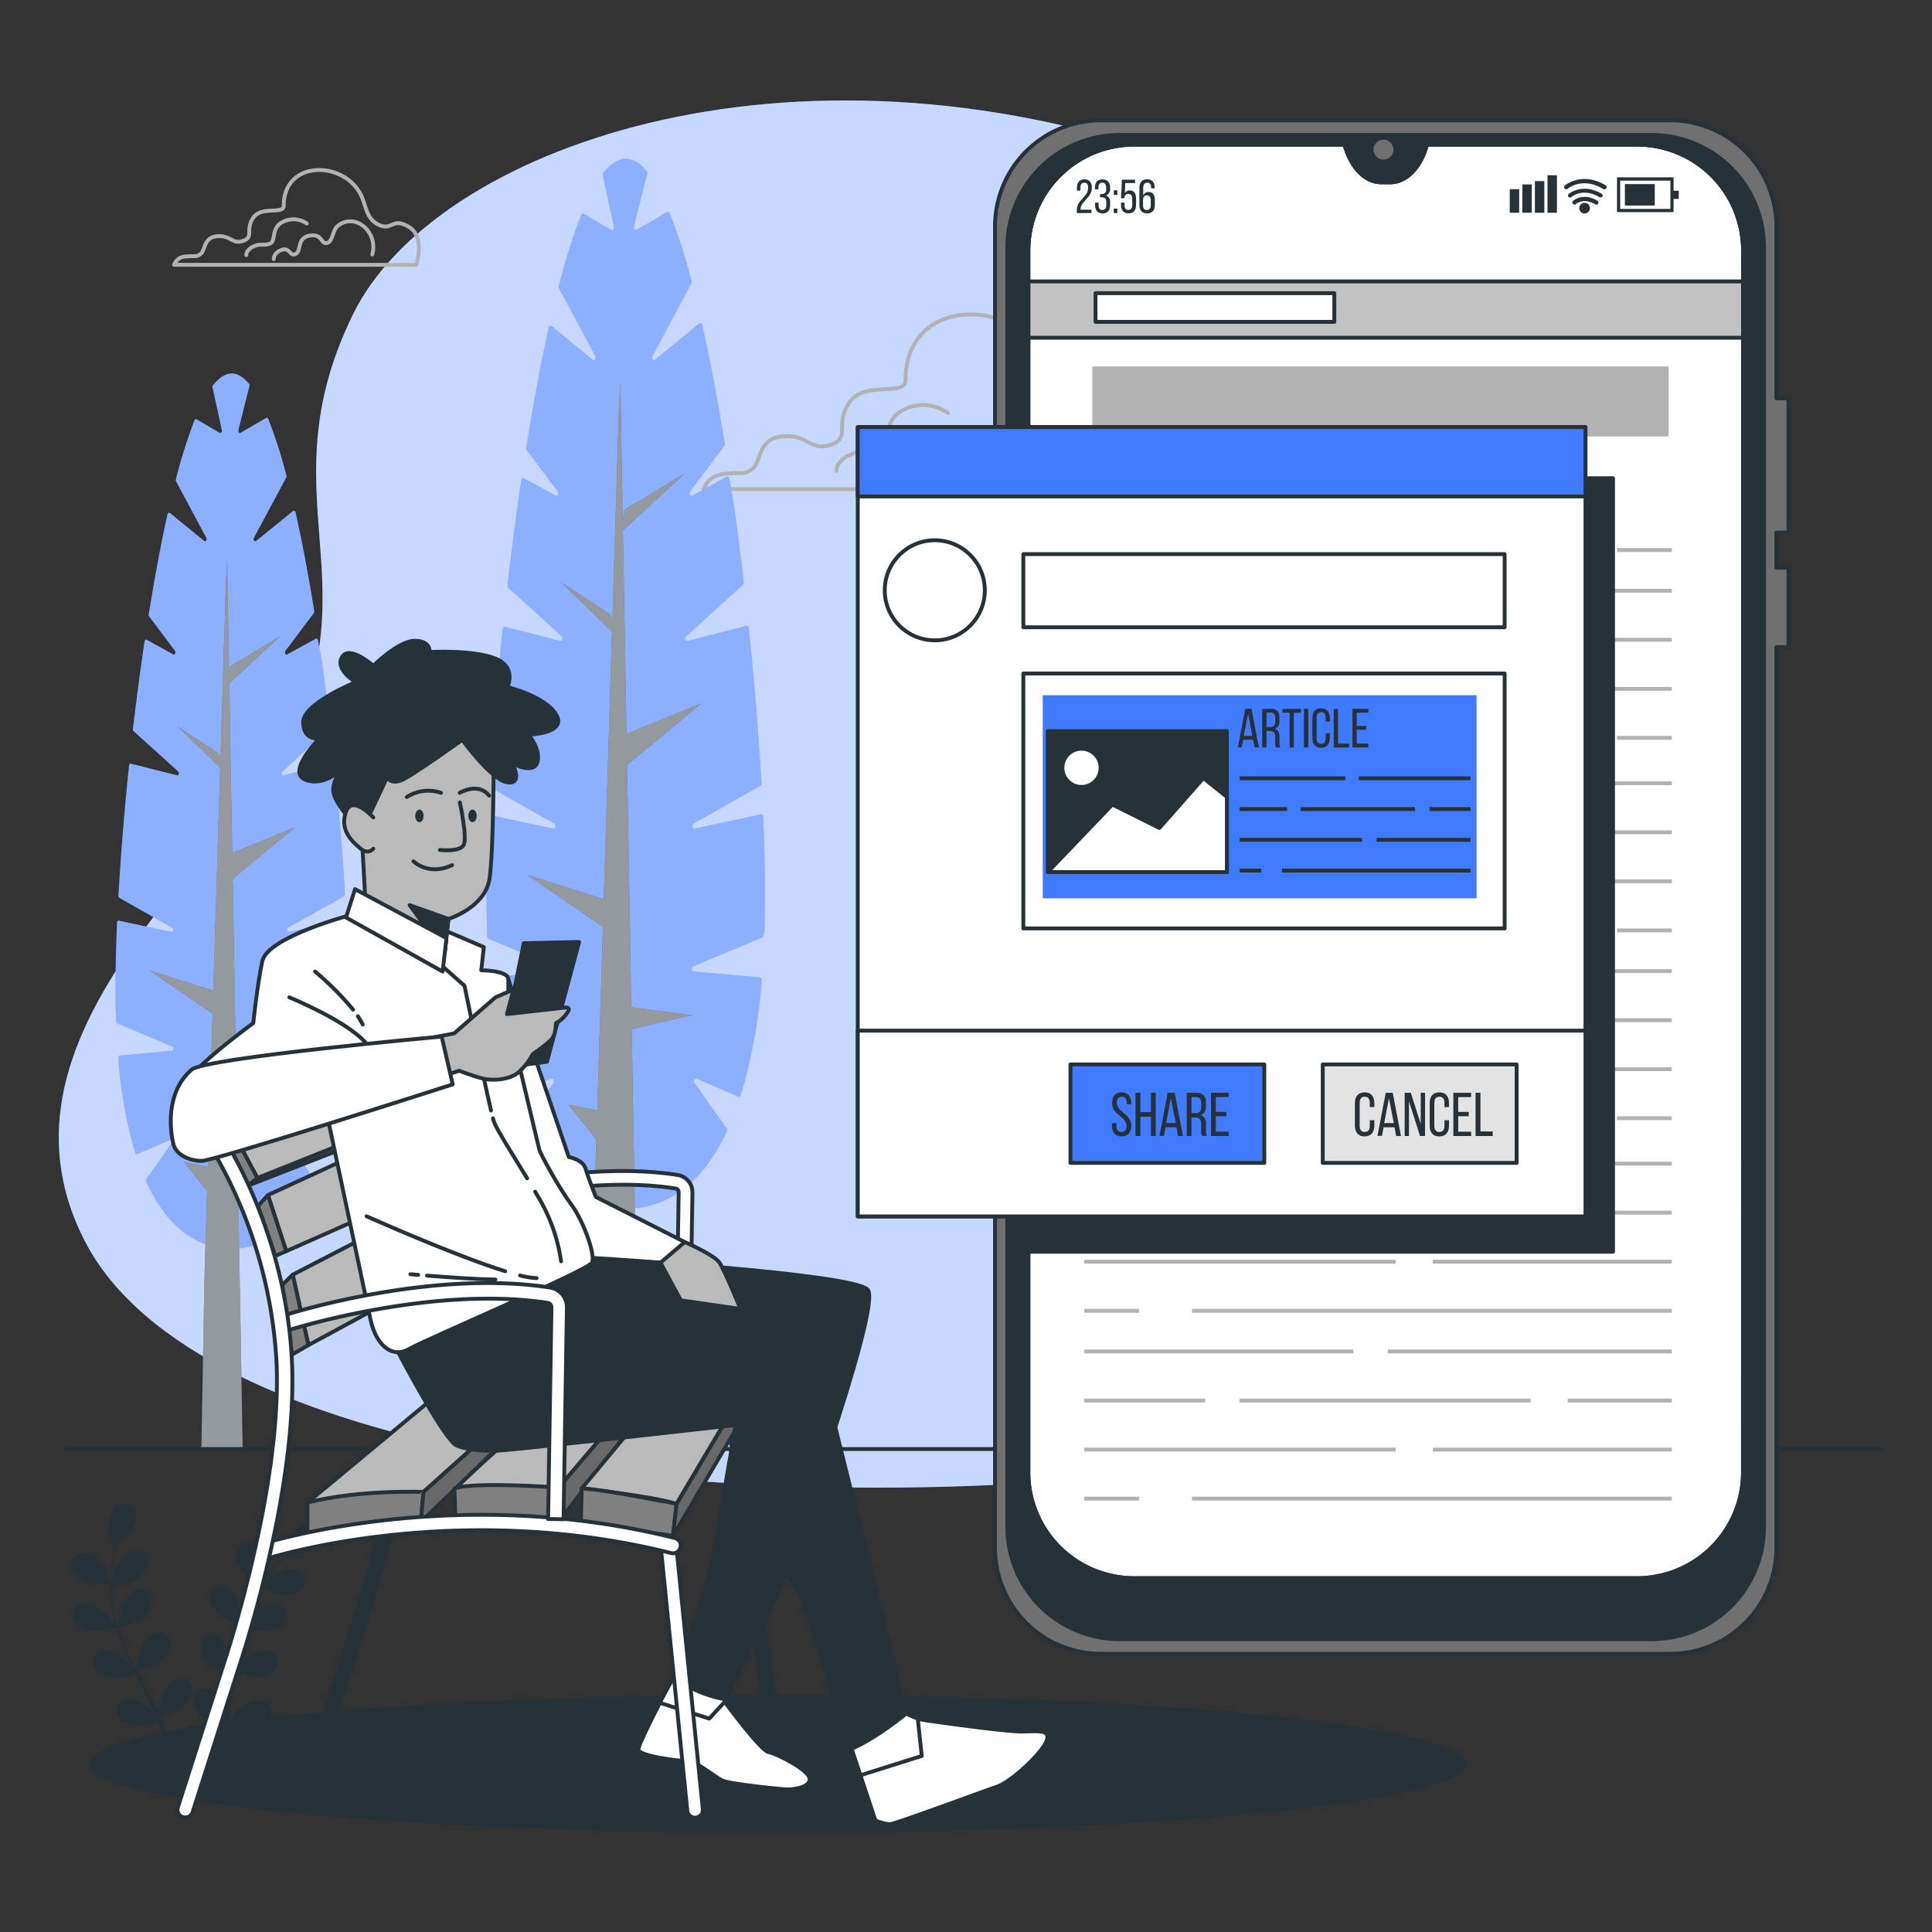 <svg xmlns="http://www.w3.org/2000/svg" viewBox="0 0 500 500"><rect x="0" y="0" width="500" height="500" fill="#333333" stroke="none"/><g id="freepik--background-simple--inject-14"><path d="M424.72,135.31s-16.87-57.56-119-93.87S112.22,38.78,91.39,81.29s1,65.53-12.9,101.83S-6.82,265.48,22,321.27,185.63,393,294.76,381.49,489.2,242.46,424.72,135.31Z" style="fill:#407BFF"></path><path d="M424.72,135.31s-16.87-57.56-119-93.87S112.22,38.78,91.39,81.29s1,65.53-12.9,101.83S-6.82,265.48,22,321.27,185.63,393,294.76,381.49,489.2,242.46,424.72,135.31Z" style="fill:#fff;opacity:0.7"></path></g><g id="freepik--Plant--inject-14"><path d="M22.37,409.33c1.81.79,6.25.69,6.25.69s-.95-2.9-1-3.08c-1-2-4-5.39-6.55-5.06a3,3,0,0,0-2.4,3.75C19.05,407.36,20.83,408.65,22.37,409.33Z" style="fill:#263238"></path><path d="M23.9,422.17c1.88.27,5.84-.87,6.15-1a54,54,0,0,0,2.4,6.64c.55,1.27,1.13,2.52,1.74,3.77-.36-.53-.69-1-.74-1.06-1.48-1.71-5.33-4.14-7.66-3.15a3,3,0,0,0-1.32,4.25c.86,1.56,2.91,2.33,4.58,2.57s5.09-.66,6-.91c.24.47.47.95.71,1.43,1.14,2.28,2.3,4.55,3.36,6.81.37.8.71,1.6,1.06,2.4-.32-.47-.6-.86-.65-.92-1.47-1.7-5.33-4.13-7.65-3.15a3,3,0,0,0-1.33,4.25c.86,1.56,2.92,2.34,4.59,2.58s4.75-.58,5.81-.87c.33.82.66,1.65.94,2.47.18.56.39,1.09.54,1.67s.31,1.12.46,1.68c.26,1.08.54,2.19.76,3.25.17.73.31,1.44.45,2.15-.36-.8-1.11-2.35-1.18-2.47-1.2-1.91-4.65-4.9-7.09-4.27a3,3,0,0,0-2,4c.62,1.68,2.53,2.76,4.14,3.25,1.78.54,5.7,0,6.19,0,.24,1.17.46,2.32.64,3.4.15.8.27,1.56.39,2.3h1.57c-.14-.82-.31-1.68-.48-2.58-.24-1.19-.51-2.46-.81-3.76A32.61,32.61,0,0,0,49,455.28a21.77,21.77,0,0,0,5,3.24c-.45,1.11-.9,2.19-1.34,3.19L52,463.24h1.66c.13-.31.26-.62.39-.95.46-1.12.94-2.33,1.41-3.58.47.1,4.36.89,6.17.48,1.65-.37,3.64-1.3,4.37-2.92a3,3,0,0,0-1.65-4.13c-2.39-.81-6,1.91-7.39,3.73-.07.1-.8,1.36-1.25,2.16.19-.51.38-1,.57-1.53.39-1,.74-2.09,1.12-3.22.16-.55.33-1.11.5-1.67s.29-1.17.45-1.75c.32-1.37.59-2.77.82-4.19.91.33,4.17,1.47,5.86,1.35s3.79-.74,4.76-2.23a3,3,0,0,0-1-4.34c-2.25-1.15-6.27,1-7.87,2.57-.1.1-1.12,1.37-1.67,2.08.14-.85.28-1.7.38-2.57.31-2.51.55-5,.8-7.59.07-.78.16-1.55.24-2.32.32.12,4.17,1.55,6.06,1.42,1.68-.12,3.79-.74,4.76-2.23a3,3,0,0,0-1-4.34c-2.25-1.16-6.27,1-7.87,2.57-.12.12-1.59,1.95-1.93,2.43.18-1.7.37-3.4.63-5.07a53.57,53.57,0,0,1,1.46-6.67c.15.06,4.15,1.57,6.09,1.43,1.68-.11,3.79-.73,4.76-2.23a3,3,0,0,0-1-4.33c-2.25-1.16-6.27,1-7.87,2.57-.13.12-1.7,2.09-2,2.47,0-.13.06-.26.1-.39a39.17,39.17,0,0,1,2.64-6.31c.58-1.12,1.19-2.17,1.81-3.17.72.36,4,2,5.77,2s3.85-.31,5-1.69a3,3,0,0,0-.53-4.42c-2.1-1.4-6.33.28-8.1,1.69-.09.08-1,1-1.62,1.61.28-.44.57-.91.85-1.33,1.06-1.59,2.13-3,3.08-4.21.55-.69,1.06-1.31,1.54-1.88.89,0,4.46-.12,6-.86s3.27-2,3.64-3.79a3,3,0,0,0-2.5-3.68c-2.51-.28-5.5,3.17-6.41,5.23-.08.18-1,3.1-1,3.1h.06c-.48.54-1,1.13-1.52,1.78-1,1.2-2.08,2.57-3.17,4.15a53.56,53.56,0,0,0-3.3,5.25,38.47,38.47,0,0,0-2.81,6.33l0,.08c0-.74,0-2.81,0-3-.29-2.23-2.16-6.39-4.64-6.85a3,3,0,0,0-3.45,2.82c-.15,1.77,1.14,3.55,2.4,4.67,1.41,1.27,5.35,2.5,5.66,2.59a53.25,53.25,0,0,0-1.66,6.86c-.24,1.36-.44,2.72-.63,4.1,0-.64,0-1.21,0-1.29-.29-2.24-2.16-6.39-4.65-6.85a3,3,0,0,0-3.45,2.81c-.14,1.78,1.15,3.56,2.4,4.68s4.61,2.25,5.5,2.53c-.07.53-.14,1.06-.2,1.59-.31,2.53-.6,5.06-1,7.54-.13.87-.28,1.72-.44,2.58,0-.57,0-1.05,0-1.12-.29-2.24-2.16-6.39-4.65-6.85A3,3,0,0,0,50,439.81c-.15,1.78,1.14,3.56,2.4,4.68s4.28,2.14,5.33,2.48c-.18.87-.37,1.74-.59,2.58-.16.57-.27,1.12-.47,1.68l-.53,1.66c-.38,1.05-.77,2.13-1.16,3.13-.27.71-.54,1.37-.81,2,.13-.86.36-2.56.37-2.71A11.68,11.68,0,0,0,53,449.7a3.66,3.66,0,0,0,0-.66,3,3,0,0,0-3.66-2.53c-2.44.65-4,4.93-4.1,7.18,0,.14.08,1.59.15,2.5-.12-.53-.24-1.05-.37-1.59-.26-1.08-.54-2.15-.85-3.3-.16-.55-.33-1.11-.5-1.67s-.4-1.14-.59-1.71c-.49-1.32-1-2.63-1.63-3.95,1-.22,4.29-1.07,5.64-2.11s2.75-2.7,2.74-4.48a3,3,0,0,0-3.23-3.06c-2.51.27-4.69,4.27-5.15,6.48,0,.14-.18,1.76-.24,2.65-.36-.78-.71-1.57-1.1-2.35-1.12-2.26-2.33-4.52-3.52-6.77-.37-.69-.73-1.38-1.09-2.07.34-.08,4.34-1,5.84-2.16,1.34-1,2.76-2.7,2.74-4.49a3,3,0,0,0-3.23-3.06c-2.51.28-4.69,4.28-5.14,6.48,0,.17-.25,2.51-.27,3.1-.79-1.52-1.57-3.05-2.27-4.58a51.5,51.5,0,0,1-2.46-6.37c.15,0,4.33-1,5.87-2.16,1.33-1,2.75-2.71,2.74-4.49A3,3,0,0,0,36,411.47c-2.51.27-4.69,4.27-5.15,6.48,0,.18-.26,2.69-.26,3.14,0-.12-.1-.25-.14-.37A38.18,38.18,0,0,1,29.21,414c-.14-1.25-.21-2.46-.25-3.63.8-.1,4.43-.59,5.94-1.5s3-2.38,3.21-4.15a3,3,0,0,0-2.87-3.4c-2.52,0-5.13,3.73-5.83,5.88,0,.11-.29,1.34-.46,2.24,0-.53,0-1.08,0-1.59,0-1.91.12-3.66.24-5.2.07-.88.16-1.68.25-2.42.73-.5,3.65-2.56,4.55-4s1.59-3.51.94-5.17a3,3,0,0,0-4.12-1.69c-2.24,1.16-2.83,5.67-2.46,7.9,0,.19.88,3.14.92,3.12l0,0c-.1.71-.19,1.47-.28,2.31-.16,1.55-.32,3.3-.36,5.22A52.54,52.54,0,0,0,28.8,414a38.9,38.9,0,0,0,1.14,6.84l0,.08c-.4-.63-1.57-2.34-1.67-2.46-1.48-1.7-5.33-4.13-7.66-3.15a3,3,0,0,0-1.32,4.25C20.18,421.15,22.23,421.93,23.9,422.17Z" style="fill:#263238"></path><path d="M67.22,410.3s.8-2.94.83-3.14c.31-2.23-.4-6.73-2.68-7.83a3,3,0,0,0-4.06,1.8c-.61,1.68.16,3.73,1.08,5.15C63.46,407.94,67.21,410.3,67.22,410.3Z" style="fill:#263238"></path></g><g id="freepik--Shadow--inject-14"><ellipse cx="201.14" cy="456.5" rx="178.13" ry="17.86" style="fill:#263238"></ellipse></g><g id="freepik--Clouds--inject-14"><path d="M272.58,96.9c-.17-.5-.33-1-.51-1.5-6.68-18.56-37.73-19.84-37.73,3,0,4.39-10.54,0-14.5,5.71s.44,9.22-4.83,11-5.71-2.64-12.3-2.2-5.71,6.59-7.91,8.35-2.19.88-7,1.32-5.71,4-5.71,4H297.6s4.4-13.18-3.51-18-7.91,1.76-14.06-.88C275,105.41,274,101.28,272.58,96.9Z" style="fill:none;stroke:#b2b2b2;stroke-linecap:round;stroke-linejoin:round"></path><path d="M276.57,121.68s2.4-7.4-3.48-12.84-12-2.39-13.71,0-1.74,7-4.57,7.4-2.17-4.79-8.26-3.48-3.7,7.39-6.53,8.7-2.83-3.48-6.75-2-3.7,4.35-3.7,4.35" style="fill:none;stroke:#b2b2b2;stroke-linecap:round;stroke-linejoin:round"></path><path d="M245.32,106.89a11,11,0,0,0-11.14-1c-6.3,2.9-3.39,9-6.3,10.41s-4.36-.24-8,1.46-3.39,4.11-3.39,4.11" style="fill:none;stroke:#b2b2b2;stroke-linecap:round;stroke-linejoin:round"></path><path d="M94.18,52.43c-.09-.27-.18-.54-.28-.81-3.62-10.08-20.47-10.77-20.47,1.61,0,2.38-5.72,0-7.87,3.1s.24,5-2.62,6-3.1-1.44-6.67-1.2-3.1,3.58-4.29,4.53-1.2.48-3.82.72a3.26,3.26,0,0,0-3.1,2.14h62.69s2.39-7.15-1.9-9.77-4.29.95-7.63-.48C95.46,57.05,95,54.81,94.18,52.43Z" style="fill:none;stroke:#b2b2b2;stroke-linecap:round;stroke-linejoin:round"></path><path d="M96.34,65.87a7,7,0,0,0-1.89-7C91.27,56,88,57.61,87,58.91s-1,3.78-2.48,4S83.36,60.33,80.05,61s-2,4-3.54,4.73S75,63.87,72.85,64.69s-2,2.37-2,2.37" style="fill:none;stroke:#b2b2b2;stroke-linecap:round;stroke-linejoin:round"></path><path d="M79.39,57.85a6,6,0,0,0-6-.52c-3.42,1.58-1.84,4.86-3.42,5.65s-2.36-.13-4.34.79S63.74,66,63.74,66" style="fill:none;stroke:#b2b2b2;stroke-linecap:round;stroke-linejoin:round"></path></g><g id="freepik--Trees--inject-14"><path d="M197.51,211.43c0-.41-.3-.72-.6-.65l-17.17,3.67c-.61.13-.85-1-.29-1.31l17.3-9.77a.73.73,0,0,0,.31-.68c-.72-12.48-1.83-26.16-3.28-40.11,0-.4-.32-.66-.61-.59L178,165.88c-.56.14-.86-.82-.39-1.25l14.65-13.31a.8.8,0,0,0,.22-.68c-.78-6.74-1.64-13.48-2.57-20.12l-1.2-6.64c-.07-.41-.41-.64-.7-.48l-8.84,4.88c-.53.29-1-.59-.57-1.13l8.8-11.73a.8.8,0,0,0,.14-.63c-1.76-10.92-3.7-21.31-5.8-30.67-.1-.43-.48-.62-.77-.38l-11.4,9.34c-.48.4-1-.38-.69-1l10-18.7a.88.88,0,0,0,.07-.64,152,152,0,0,0-5.64-17.56.47.47,0,0,0-.66-.3l-7.91,4.64c-.41.24-.84-.27-.71-.84l2.49-10c0-.18.22-.91.41-1.55l.65-2.57c-1.83-2.25-3.71-3.49-5.63-3.49s-4.06,1.4-6,4l2.95,13.62c.13.57-.3,1.08-.71.84l-7.11-4.17a.46.46,0,0,0-.67.3A159.76,159.76,0,0,0,144.63,74a.94.94,0,0,0,.06.64l9.37,17.47c.33.61-.21,1.39-.69,1L142.8,84.42c-.29-.24-.67,0-.77.38-2.11,9.49-4.06,20-5.83,31.06a.88.88,0,0,0,.15.64l8,10.65c.4.54,0,1.42-.56,1.13l-8.16-4.5c-.3-.16-.65.08-.71.51-1.32,8.89-2.51,18-3.57,27.15a.82.82,0,0,0,.22.68l13.78,12.51c.46.43.16,1.39-.39,1.25l-14.24-3.65c-.3-.07-.58.2-.62.59-1.46,14.07-2.57,27.86-3.28,40.4a.74.74,0,0,0,.31.69l16.35,9.23c.56.31.32,1.44-.29,1.31L127,211c-.3-.07-.58.24-.6.64-.31,7.22-.48,13.9-.48,19.83,0,3.77.07,7.38.2,10.85a.71.71,0,0,0,.36.63l17.08,7.14c.55.22.45,1.29-.12,1.35l-16.15,1.43a.68.68,0,0,0-.49.78,140.18,140.18,0,0,0,5.3,29.4.49.49,0,0,0,.64.39l9.92-4.28c.51-.23.9.6.54,1.13l-7.67,10.89a.89.89,0,0,0-.06.84c6.58,14.5,16,20.77,26.5,20.77,10.27,0,19.54-6,26.11-19.93A.91.91,0,0,0,188,292l-8.26-11.72c-.36-.53,0-1.36.54-1.13l10.78,4.65a.49.49,0,0,0,.64-.38,139.59,139.59,0,0,0,5.41-29.7c0-.39-.19-.75-.49-.77l-17.12-1.52c-.57-.06-.67-1.13-.12-1.35l17.86-7.47a.62.62,0,0,0,.34-.48l.26-1.27c0-.05,0-.1,0-.15q.13-4.47.14-9.25C198,225.47,197.83,218.72,197.51,211.43Z" style="fill:#407BFF"></path><path d="M197.51,211.43c0-.41-.3-.72-.6-.65l-17.17,3.67c-.61.13-.85-1-.29-1.31l17.3-9.77a.73.73,0,0,0,.31-.68c-.72-12.48-1.83-26.16-3.28-40.11,0-.4-.32-.66-.61-.59L178,165.88c-.56.14-.86-.82-.39-1.25l14.65-13.31a.8.8,0,0,0,.22-.68c-.78-6.74-1.64-13.48-2.57-20.12l-1.2-6.64c-.07-.41-.41-.64-.7-.48l-8.84,4.88c-.53.29-1-.59-.57-1.13l8.8-11.73a.8.8,0,0,0,.14-.63c-1.76-10.92-3.7-21.31-5.8-30.67-.1-.43-.48-.62-.77-.38l-11.4,9.34c-.48.4-1-.38-.69-1l10-18.7a.88.88,0,0,0,.07-.64,152,152,0,0,0-5.64-17.56.47.47,0,0,0-.66-.3l-7.91,4.64c-.41.24-.84-.27-.71-.84l2.49-10c0-.18.22-.91.41-1.55l.65-2.57c-1.83-2.25-3.71-3.49-5.63-3.49s-4.06,1.4-6,4l2.95,13.62c.13.57-.3,1.08-.71.84l-7.11-4.17a.46.46,0,0,0-.67.3A159.76,159.76,0,0,0,144.63,74a.94.94,0,0,0,.06.64l9.37,17.47c.33.61-.21,1.39-.69,1L142.8,84.42c-.29-.24-.67,0-.77.38-2.11,9.49-4.06,20-5.83,31.06a.88.88,0,0,0,.15.64l8,10.65c.4.54,0,1.42-.56,1.13l-8.16-4.5c-.3-.16-.65.08-.71.51-1.32,8.89-2.51,18-3.57,27.15a.82.82,0,0,0,.22.68l13.78,12.51c.46.43.16,1.39-.39,1.25l-14.24-3.65c-.3-.07-.58.2-.62.59-1.46,14.07-2.57,27.86-3.28,40.4a.74.74,0,0,0,.31.69l16.35,9.23c.56.31.32,1.44-.29,1.31L127,211c-.3-.07-.58.24-.6.64-.31,7.22-.48,13.9-.48,19.83,0,3.77.07,7.38.2,10.85a.71.71,0,0,0,.36.63l17.08,7.14c.55.22.45,1.29-.12,1.35l-16.15,1.43a.68.68,0,0,0-.49.78,140.18,140.18,0,0,0,5.3,29.4.49.49,0,0,0,.64.39l9.92-4.28c.51-.23.9.6.54,1.13l-7.67,10.89a.89.89,0,0,0-.06.84c6.58,14.5,16,20.77,26.5,20.77,10.27,0,19.54-6,26.11-19.93A.91.91,0,0,0,188,292l-8.26-11.72c-.36-.53,0-1.36.54-1.13l10.78,4.65a.49.49,0,0,0,.64-.38,139.59,139.59,0,0,0,5.41-29.7c0-.39-.19-.75-.49-.77l-17.12-1.52c-.57-.06-.67-1.13-.12-1.35l17.86-7.47a.62.62,0,0,0,.34-.48l.26-1.27c0-.05,0-.1,0-.15q.13-4.47.14-9.25C198,225.47,197.83,218.72,197.51,211.43Z" style="fill:#fff;opacity:0.4"></path><polygon points="163.38 260.66 162.28 197.99 181.54 182.02 162.13 189.91 161.78 169.42 161.61 169.75 161.73 166.75 161.21 137.3 177.16 122.57 161.52 131.96 161.17 135.07 160.53 98.58 160.18 105.77 158.49 160.32 157.76 158.87 145.25 150.73 158.39 163.51 156.25 232.67 136.49 226.45 156.03 239.89 154.56 287.39 147.12 285.9 154.33 294.91 153.53 320.8 152.54 375 165.39 375 163.48 266.34 179.04 262.75 163.38 260.66" style="fill:#263238"></polygon><polygon points="163.38 260.66 162.28 197.99 181.54 182.02 162.13 189.91 161.78 169.42 161.61 169.75 161.73 166.75 161.21 137.3 177.16 122.57 161.52 131.96 161.17 135.07 160.53 98.58 160.18 105.77 158.49 160.32 157.76 158.87 145.25 150.73 158.39 163.51 156.25 232.67 136.49 226.45 156.03 239.89 154.56 287.39 147.12 285.9 154.33 294.91 153.53 320.8 152.54 375 165.39 375 163.48 266.34 179.04 262.75 163.38 260.66" style="fill:#fff;opacity:0.5"></polygon><path d="M89.59,238.65c0-.34-.25-.59-.5-.54l-14.31,3.07c-.51.1-.71-.84-.24-1.1L89,231.94a.62.62,0,0,0,.27-.58c-.6-10.39-1.53-21.79-2.74-33.43,0-.33-.26-.55-.51-.49l-12.66,3.25c-.46.12-.71-.69-.33-1l12.22-11.1a.7.7,0,0,0,.19-.57c-.66-5.62-1.38-11.23-2.15-16.77l-1-5.53c-.06-.35-.34-.54-.59-.4l-7.37,4.06c-.43.24-.8-.49-.47-.94l7.34-9.77a.74.74,0,0,0,.12-.53c-1.47-9.11-3.09-17.77-4.84-25.56-.08-.37-.4-.52-.64-.33L66.29,140c-.4.33-.85-.31-.58-.82l8.36-15.59a.74.74,0,0,0,.05-.53,124.8,124.8,0,0,0-4.7-14.64c-.11-.26-.35-.37-.55-.25L62.28,112c-.34.2-.7-.22-.59-.69L63.76,103c0-.15.18-.76.34-1.3l.54-2.14c-1.53-1.88-3.09-2.91-4.69-2.91s-3.38,1.16-5,3.3l2.46,11.36c.11.47-.25.89-.59.69l-5.93-3.47a.39.39,0,0,0-.56.25,134.54,134.54,0,0,0-4.81,15.27.69.69,0,0,0,.06.53l7.8,14.57c.28.51-.17,1.15-.57.82L44,132.78c-.25-.2-.56,0-.65.32C41.59,141,40,149.78,38.49,159a.69.69,0,0,0,.12.53l6.66,8.88c.34.45,0,1.18-.47.94L38,165.59c-.25-.14-.54.07-.59.42-1.1,7.42-2.09,15-3,22.64a.66.66,0,0,0,.18.57L46.1,199.65c.39.35.14,1.16-.32,1l-11.87-3c-.25-.07-.48.16-.51.49-1.22,11.73-2.15,23.22-2.74,33.67a.59.59,0,0,0,.26.57l13.62,7.7c.47.26.27,1.2-.23,1.1l-13.51-2.9c-.25-.05-.48.2-.5.54-.26,6-.4,11.59-.4,16.53,0,3.14.06,6.15.17,9a.57.57,0,0,0,.3.52l14.24,5.95c.45.19.37,1.08-.1,1.12L31,273.19c-.25,0-.43.32-.4.65a117.34,117.34,0,0,0,4.41,24.51.42.42,0,0,0,.54.32l8.26-3.57c.43-.19.76.51.45.94l-6.39,9.08a.75.75,0,0,0,0,.7c5.49,12.09,13.35,17.32,22.09,17.32,8.56,0,16.29-5,21.76-16.61a.72.72,0,0,0,0-.71L74.78,296c-.3-.43,0-1.13.45-.94l9,3.88a.4.4,0,0,0,.53-.32,116.17,116.17,0,0,0,4.51-24.75c0-.33-.16-.63-.41-.65L74.58,272c-.48,0-.56-.93-.1-1.12l14.89-6.23a.5.5,0,0,0,.28-.4l.22-1.05c0-.05,0-.09,0-.13q.12-3.72.12-7.71C90,250.36,89.86,244.73,89.59,238.65Z" style="fill:#407BFF"></path><path d="M89.59,238.65c0-.34-.25-.59-.5-.54l-14.31,3.07c-.51.1-.71-.84-.24-1.1L89,231.94a.62.62,0,0,0,.27-.58c-.6-10.39-1.53-21.79-2.74-33.43,0-.33-.26-.55-.51-.49l-12.66,3.25c-.46.12-.71-.69-.33-1l12.22-11.1a.7.7,0,0,0,.19-.57c-.66-5.62-1.38-11.23-2.15-16.77l-1-5.53c-.06-.35-.34-.54-.59-.4l-7.37,4.06c-.43.24-.8-.49-.47-.94l7.34-9.77a.74.74,0,0,0,.12-.53c-1.47-9.11-3.09-17.77-4.84-25.56-.08-.37-.4-.52-.64-.33L66.29,140c-.4.33-.85-.31-.58-.82l8.36-15.59a.74.74,0,0,0,.05-.53,124.8,124.8,0,0,0-4.7-14.64c-.11-.26-.35-.37-.55-.25L62.28,112c-.34.2-.7-.22-.59-.69L63.76,103c0-.15.18-.76.34-1.3l.54-2.14c-1.53-1.88-3.09-2.91-4.69-2.91s-3.38,1.16-5,3.3l2.46,11.36c.11.47-.25.89-.59.69l-5.93-3.47a.39.39,0,0,0-.56.25,134.54,134.54,0,0,0-4.81,15.27.69.69,0,0,0,.06.53l7.8,14.57c.28.51-.17,1.15-.57.82L44,132.78c-.25-.2-.56,0-.65.32C41.59,141,40,149.78,38.49,159a.69.69,0,0,0,.12.53l6.66,8.88c.34.45,0,1.18-.47.94L38,165.59c-.25-.14-.54.07-.59.42-1.1,7.42-2.09,15-3,22.64a.66.66,0,0,0,.18.57L46.1,199.65c.39.35.14,1.16-.32,1l-11.87-3c-.25-.07-.48.16-.51.49-1.22,11.73-2.15,23.22-2.74,33.67a.59.59,0,0,0,.26.57l13.62,7.7c.47.26.27,1.2-.23,1.1l-13.51-2.9c-.25-.05-.48.2-.5.54-.26,6-.4,11.59-.4,16.53,0,3.14.06,6.15.17,9a.57.57,0,0,0,.3.52l14.24,5.95c.45.19.37,1.08-.1,1.12L31,273.19c-.25,0-.43.32-.4.65a117.34,117.34,0,0,0,4.41,24.51.42.42,0,0,0,.54.32l8.26-3.57c.43-.19.76.51.45.94l-6.39,9.08a.75.75,0,0,0,0,.7c5.49,12.09,13.35,17.32,22.09,17.32,8.56,0,16.29-5,21.76-16.61a.72.72,0,0,0,0-.71L74.78,296c-.3-.43,0-1.13.45-.94l9,3.88a.4.4,0,0,0,.53-.32,116.17,116.17,0,0,0,4.51-24.75c0-.33-.16-.63-.41-.65L74.58,272c-.48,0-.56-.93-.1-1.12l14.89-6.23a.5.5,0,0,0,.28-.4l.22-1.05c0-.05,0-.09,0-.13q.12-3.72.12-7.71C90,250.36,89.86,244.73,89.59,238.65Z" style="fill:#fff;opacity:0.4"></path><polygon points="61.14 279.69 60.22 227.45 76.28 214.14 60.1 220.71 59.8 203.63 59.67 203.91 59.77 201.41 59.33 176.86 72.63 164.58 59.59 172.41 59.3 175.01 58.77 144.59 58.48 150.58 57.07 196.05 56.46 194.84 46.03 188.06 56.98 198.71 55.2 256.36 38.72 251.18 55.02 262.38 53.79 301.97 47.59 300.73 53.59 308.24 52.93 329.82 52.11 375 62.81 375 61.22 284.43 74.19 281.43 61.14 279.69" style="fill:#263238"></polygon><polygon points="61.14 279.69 60.22 227.45 76.28 214.14 60.1 220.71 59.8 203.63 59.67 203.91 59.77 201.41 59.33 176.86 72.63 164.58 59.59 172.41 59.3 175.01 58.77 144.59 58.48 150.58 57.07 196.05 56.46 194.84 46.03 188.06 56.98 198.71 55.2 256.36 38.72 251.18 55.02 262.38 53.79 301.97 47.59 300.73 53.59 308.24 52.93 329.82 52.11 375 62.81 375 61.22 284.43 74.19 281.43 61.14 279.69" style="fill:#fff;opacity:0.5"></polygon></g><g id="freepik--Floor--inject-14"><line x1="17" y1="375" x2="487" y2="375" style="fill:none;stroke:#263238;stroke-linecap:round;stroke-linejoin:round"></line></g><g id="freepik--Device--inject-14"><path d="M423.66,37.42H369.27l-.06.19c-1.61,5.8-5.31,9.56-9.42,9.56h-2.36c-4.1,0-7.81-3.76-9.42-9.56l-.05-.19h-54.4a27.43,27.43,0,0,0-27.43,27.43V396.5a15.74,15.74,0,0,0,15.74,15.74H435.35a15.74,15.74,0,0,0,15.74-15.74V64.85A27.43,27.43,0,0,0,423.66,37.42Z" style="fill:#fff;stroke:#263238;stroke-linecap:round;stroke-linejoin:round"></path><path d="M451.09,87.41V64.85a27.43,27.43,0,0,0-27.43-27.43H369.27l-.06.19c-1.61,5.8-5.31,9.56-9.42,9.56h-2.36c-4.1,0-7.81-3.76-9.42-9.56l-.05-.19h-54.4a27.43,27.43,0,0,0-27.43,27.43V87.41Z" style="fill:#c2c2c2;stroke:#263238;stroke-linecap:round;stroke-linejoin:round"></path><path d="M451.09,72.84v-8a27.43,27.43,0,0,0-27.43-27.43H369.27l-.06.19c-1.61,5.8-5.31,9.56-9.42,9.56h-2.36c-4.1,0-7.81-3.76-9.42-9.56l-.05-.19h-54.4a27.43,27.43,0,0,0-27.43,27.43v8Z" style="fill:#fff;stroke:#263238;stroke-linecap:round;stroke-linejoin:round"></path><path d="M462.85,137.84V103.08h-3.14V58.58a27.43,27.43,0,0,0-27.43-27.43H284.94a27.43,27.43,0,0,0-27.43,27.43v342A27.43,27.43,0,0,0,284.94,428H432.28a27.43,27.43,0,0,0,27.43-27.43V167.46h3.14V146.92h-3.14v-9.08ZM451.09,381a27.43,27.43,0,0,1-27.43,27.43H293.56A27.43,27.43,0,0,1,266.13,381V64.85a27.43,27.43,0,0,1,27.43-27.43H348l.05.19c1.61,5.8,5.32,9.56,9.42,9.56h2.36c4.11,0,7.81-3.76,9.42-9.56l.06-.19h54.39a27.43,27.43,0,0,1,27.43,27.43Z" style="fill:#707070;stroke:#263238;stroke-linecap:round;stroke-linejoin:round"></path><path d="M427.47,34.93H289.75A29.06,29.06,0,0,0,260.69,64V395.16a29.06,29.06,0,0,0,29.06,29.06H427.47a29.06,29.06,0,0,0,29.06-29.06V64A29.06,29.06,0,0,0,427.47,34.93ZM451.09,381a27.43,27.43,0,0,1-27.43,27.43H293.56A27.43,27.43,0,0,1,266.13,381V64.85a27.43,27.43,0,0,1,27.43-27.43H348l.05.19c1.61,5.8,5.32,9.56,9.42,9.56h2.36c4.11,0,7.81-3.76,9.42-9.56l.06-.19h54.39a27.43,27.43,0,0,1,27.43,27.43Z" style="fill:#263238;stroke:#263238;stroke-linecap:round;stroke-linejoin:round"></path><path d="M360.62,38.73a2.58,2.58,0,1,0-2.57,2.58A2.57,2.57,0,0,0,360.62,38.73Z" style="fill:#707070"></path><path d="M282.57,48.6c0,2.61-2.93,3.54-2.94,5.53v.14h2.84v.87h-3.79V54.4c0-2.79,2.93-3.33,2.93-5.76,0-.89-.3-1.36-1-1.36s-1,.5-1,1.27v.77h-.9v-.71c0-1.32.61-2.2,1.94-2.2S282.57,47.28,282.57,48.6Z" style="fill:#263238"></path><path d="M287.3,48.59v.22a1.72,1.72,0,0,1-1.05,1.78,1.71,1.71,0,0,1,1.05,1.79v.67c0,1.32-.62,2.18-1.95,2.18s-1.94-.86-1.94-2.18v-.6h.9v.66c0,.77.32,1.24,1,1.24s1-.45,1-1.33v-.67c0-.85-.36-1.26-1.09-1.28h-.52V50.2h.57a1,1,0,0,0,1-1.18v-.4c0-.88-.31-1.34-1-1.34s-1,.48-1,1.26V49h-.9v-.39c0-1.32.62-2.18,1.94-2.18S287.3,47.27,287.3,48.59Z" style="fill:#263238"></path><path d="M289.17,49.24v1.2h-.93v-1.2Zm0,4.71v1.19h-.93V54Z" style="fill:#263238"></path><path d="M291.12,50a1.38,1.38,0,0,1,1.28-.72c1.11,0,1.61.82,1.61,2.05v1.7c0,1.32-.63,2.18-1.95,2.18s-1.94-.86-1.94-2.18v-.59h.9v.65c0,.77.32,1.24,1,1.24s1-.47,1-1.24V51.43c0-.78-.32-1.25-1-1.25a.93.93,0,0,0-1,.93v.19h-.91l.24-4.8h3.41v.87h-2.55Z" style="fill:#263238"></path><path d="M298.81,48.58v.16h-.9v-.23c0-.77-.32-1.23-1-1.23s-1.05.47-1.05,1.39v1.94a1.4,1.4,0,0,1,1.4-.92c1.11,0,1.61.8,1.61,2.05v1.31c0,1.32-.66,2.18-2,2.18s-2-.86-2-2.18V48.64c0-1.37.62-2.23,2-2.23S298.81,47.25,298.81,48.58Zm-3,3.23v1.3c0,.77.33,1.24,1,1.24s1-.47,1-1.24v-1.3c0-.78-.33-1.25-1-1.25S295.83,51,295.83,51.81Z" style="fill:#263238"></path><rect x="390.72" y="48.96" width="2.44" height="6.1" style="fill:#263238"></rect><rect x="393.98" y="47.73" width="2.44" height="7.32" style="fill:#263238"></rect><rect x="397.23" y="46.87" width="2.44" height="8.19" style="fill:#263238"></rect><rect x="400.49" y="45.36" width="2.44" height="9.7" style="fill:#263238"></rect><path d="M433.12,54.89H418.48v-9h14.64Zm-13.82-.82h13V46.75h-13Z" style="fill:#263238"></path><rect x="420.52" y="47.64" width="7.73" height="5.55" style="fill:#263238"></rect><rect x="432.62" y="49.36" width="1.84" height="2.11" style="fill:#263238"></rect><path d="M413.11,52.94a.58.58,0,0,1-.28-.07c-3-1.78-4.95-.13-5-.06a.54.54,0,0,1-.77-.06.55.55,0,0,1,.05-.77c.11-.09,2.63-2.25,6.31,0a.54.54,0,0,1-.28,1Z" style="fill:#263238"></path><path d="M414.22,51.1a.53.53,0,0,1-.28-.07c-4.31-2.57-7.21-.09-7.24-.06a.55.55,0,0,1-.77,0,.54.54,0,0,1,.05-.77s3.53-3,8.52-.06a.55.55,0,0,1,.19.75A.56.56,0,0,1,414.22,51.1Z" style="fill:#263238"></path><path d="M415.22,49a.54.54,0,0,1-.28-.08c-5.46-3.25-9.09-.19-9.24-.06a.55.55,0,0,1-.77-.05A.54.54,0,0,1,405,48s4.35-3.73,10.52-.06a.55.55,0,0,1,.19.75A.57.57,0,0,1,415.22,49Z" style="fill:#263238"></path><path d="M411.47,53.86a1.38,1.38,0,1,1-1.37-1.37A1.37,1.37,0,0,1,411.47,53.86Z" style="fill:#263238"></path><rect x="283.52" y="75.88" width="61.8" height="7.42" style="fill:#fff;stroke:#263238;stroke-linecap:round;stroke-linejoin:round"></rect><line x1="359.16" y1="301.15" x2="432.66" y2="301.15" style="fill:none;stroke:#b2b2b2;stroke-miterlimit:10"></line><line x1="280.61" y1="301.15" x2="350.26" y2="301.15" style="fill:none;stroke:#b2b2b2;stroke-miterlimit:10"></line><line x1="405.73" y1="313.84" x2="432.66" y2="313.84" style="fill:none;stroke:#b2b2b2;stroke-miterlimit:10"></line><line x1="320.81" y1="313.84" x2="396.14" y2="313.84" style="fill:none;stroke:#b2b2b2;stroke-miterlimit:10"></line><line x1="280.61" y1="313.84" x2="311.91" y2="313.84" style="fill:none;stroke:#b2b2b2;stroke-miterlimit:10"></line><line x1="370.8" y1="326.53" x2="432.66" y2="326.53" style="fill:none;stroke:#b2b2b2;stroke-miterlimit:10"></line><line x1="280.61" y1="326.53" x2="361.22" y2="326.53" style="fill:none;stroke:#b2b2b2;stroke-miterlimit:10"></line><line x1="308.49" y1="339.23" x2="432.66" y2="339.23" style="fill:none;stroke:#b2b2b2;stroke-miterlimit:10"></line><line x1="280.61" y1="339.23" x2="294.79" y2="339.23" style="fill:none;stroke:#b2b2b2;stroke-miterlimit:10"></line><line x1="359.16" y1="349.76" x2="432.66" y2="349.76" style="fill:none;stroke:#b2b2b2;stroke-miterlimit:10"></line><line x1="280.61" y1="349.76" x2="350.26" y2="349.76" style="fill:none;stroke:#b2b2b2;stroke-miterlimit:10"></line><line x1="405.73" y1="362.46" x2="432.66" y2="362.46" style="fill:none;stroke:#b2b2b2;stroke-miterlimit:10"></line><line x1="320.81" y1="362.46" x2="396.14" y2="362.46" style="fill:none;stroke:#b2b2b2;stroke-miterlimit:10"></line><line x1="280.61" y1="362.46" x2="311.91" y2="362.46" style="fill:none;stroke:#b2b2b2;stroke-miterlimit:10"></line><line x1="370.8" y1="375.15" x2="432.66" y2="375.15" style="fill:none;stroke:#b2b2b2;stroke-miterlimit:10"></line><line x1="280.61" y1="375.15" x2="361.22" y2="375.15" style="fill:none;stroke:#b2b2b2;stroke-miterlimit:10"></line><line x1="308.49" y1="387.84" x2="432.66" y2="387.84" style="fill:none;stroke:#b2b2b2;stroke-miterlimit:10"></line><line x1="280.61" y1="387.84" x2="294.79" y2="387.84" style="fill:none;stroke:#b2b2b2;stroke-miterlimit:10"></line><line x1="354.11" y1="202.71" x2="280.61" y2="202.71" style="fill:none;stroke:#b2b2b2;stroke-miterlimit:10"></line><line x1="432.66" y1="202.71" x2="363.01" y2="202.71" style="fill:none;stroke:#b2b2b2;stroke-miterlimit:10"></line><line x1="307.54" y1="215.4" x2="280.61" y2="215.4" style="fill:none;stroke:#b2b2b2;stroke-miterlimit:10"></line><line x1="392.46" y1="215.4" x2="317.13" y2="215.4" style="fill:none;stroke:#b2b2b2;stroke-miterlimit:10"></line><line x1="432.66" y1="215.4" x2="401.36" y2="215.4" style="fill:none;stroke:#b2b2b2;stroke-miterlimit:10"></line><line x1="342.47" y1="228.09" x2="280.61" y2="228.09" style="fill:none;stroke:#b2b2b2;stroke-miterlimit:10"></line><line x1="432.66" y1="228.09" x2="352.05" y2="228.09" style="fill:none;stroke:#b2b2b2;stroke-miterlimit:10"></line><line x1="404.78" y1="240.79" x2="280.61" y2="240.79" style="fill:none;stroke:#b2b2b2;stroke-miterlimit:10"></line><line x1="432.66" y1="240.79" x2="418.48" y2="240.79" style="fill:none;stroke:#b2b2b2;stroke-miterlimit:10"></line><line x1="354.11" y1="251.32" x2="280.61" y2="251.32" style="fill:none;stroke:#b2b2b2;stroke-miterlimit:10"></line><line x1="432.66" y1="251.32" x2="363.01" y2="251.32" style="fill:none;stroke:#b2b2b2;stroke-miterlimit:10"></line><line x1="307.54" y1="264.02" x2="280.61" y2="264.02" style="fill:none;stroke:#b2b2b2;stroke-miterlimit:10"></line><line x1="392.46" y1="264.02" x2="317.13" y2="264.02" style="fill:none;stroke:#b2b2b2;stroke-miterlimit:10"></line><line x1="432.66" y1="264.02" x2="401.36" y2="264.02" style="fill:none;stroke:#b2b2b2;stroke-miterlimit:10"></line><line x1="342.47" y1="276.71" x2="280.61" y2="276.71" style="fill:none;stroke:#b2b2b2;stroke-miterlimit:10"></line><line x1="432.66" y1="276.71" x2="352.05" y2="276.71" style="fill:none;stroke:#b2b2b2;stroke-miterlimit:10"></line><line x1="404.78" y1="289.4" x2="280.61" y2="289.4" style="fill:none;stroke:#b2b2b2;stroke-miterlimit:10"></line><line x1="432.66" y1="289.4" x2="418.48" y2="289.4" style="fill:none;stroke:#b2b2b2;stroke-miterlimit:10"></line><line x1="404.78" y1="142.35" x2="280.61" y2="142.35" style="fill:none;stroke:#b2b2b2;stroke-miterlimit:10"></line><line x1="432.66" y1="142.35" x2="418.48" y2="142.35" style="fill:none;stroke:#b2b2b2;stroke-miterlimit:10"></line><line x1="354.11" y1="152.88" x2="280.61" y2="152.88" style="fill:none;stroke:#b2b2b2;stroke-miterlimit:10"></line><line x1="432.66" y1="152.88" x2="363.01" y2="152.88" style="fill:none;stroke:#b2b2b2;stroke-miterlimit:10"></line><line x1="307.54" y1="165.58" x2="280.61" y2="165.58" style="fill:none;stroke:#b2b2b2;stroke-miterlimit:10"></line><line x1="392.46" y1="165.58" x2="317.13" y2="165.58" style="fill:none;stroke:#b2b2b2;stroke-miterlimit:10"></line><line x1="432.66" y1="165.58" x2="401.36" y2="165.58" style="fill:none;stroke:#b2b2b2;stroke-miterlimit:10"></line><line x1="342.47" y1="178.27" x2="280.61" y2="178.27" style="fill:none;stroke:#b2b2b2;stroke-miterlimit:10"></line><line x1="432.66" y1="178.27" x2="352.05" y2="178.27" style="fill:none;stroke:#b2b2b2;stroke-miterlimit:10"></line><line x1="404.78" y1="190.96" x2="280.61" y2="190.96" style="fill:none;stroke:#b2b2b2;stroke-miterlimit:10"></line><line x1="432.66" y1="190.96" x2="418.48" y2="190.96" style="fill:none;stroke:#b2b2b2;stroke-miterlimit:10"></line><rect x="282.69" y="94.83" width="149.14" height="18.13" style="fill:#b2b2b2"></rect><rect x="262.76" y="123.76" width="154.69" height="200.19" style="fill:#263238;stroke:#263238;stroke-linecap:round;stroke-linejoin:round"></rect><rect x="221.99" y="110.53" width="188.33" height="204.28" style="fill:#fff;stroke:#263238;stroke-linecap:round;stroke-linejoin:round"></rect><rect x="221.99" y="266.72" width="188.33" height="48.08" style="fill:#fff;stroke:#263238;stroke-linecap:round;stroke-linejoin:round"></rect><rect x="221.99" y="110.53" width="188.33" height="17.94" style="fill:#407BFF;stroke:#263238;stroke-linecap:round;stroke-linejoin:round"></rect><circle cx="241.92" cy="152.77" r="12.95" style="fill:#fff;stroke:#263238;stroke-linecap:round;stroke-linejoin:round"></circle><rect x="264.84" y="143.41" width="124.56" height="18.93" style="fill:#fff;stroke:#263238;stroke-linecap:round;stroke-linejoin:round"></rect><rect x="264.84" y="174.3" width="124.56" height="65.97" style="fill:#fff;stroke:#263238;stroke-linecap:round;stroke-linejoin:round"></rect><rect x="269.86" y="179.92" width="112.28" height="52.56" style="fill:#407BFF"></rect><rect x="271.15" y="189.21" width="46.37" height="36.49" style="fill:#263238;stroke:#263238;stroke-linecap:round;stroke-linejoin:round"></rect><polygon points="317.52 206.24 311.44 201.37 300.04 214.29 287.88 208.21 271.15 225.69 317.52 225.69 317.52 206.24" style="fill:#fff;stroke:#263238;stroke-linecap:round;stroke-linejoin:round"></polygon><path d="M284.83,198.71a4.94,4.94,0,1,1-4.94-4.94A4.94,4.94,0,0,1,284.83,198.71Z" style="fill:#fff;stroke:#263238;stroke-linecap:round;stroke-linejoin:round"></path><path d="M321.73,191.44l-.38,2h-1l1.92-10h1.61l1.92,10h-1.11l-.39-2Zm.15-1h2.23L323,184.69Z" style="fill:#263238"></path><path d="M328.89,183.43c1.57,0,2.23.8,2.23,2.29v.82a1.87,1.87,0,0,1-1.25,2.06c.92.27,1.26,1,1.26,2.09v1.56a2.5,2.5,0,0,0,.21,1.21H330.2a2.66,2.66,0,0,1-.18-1.22v-1.58c0-1.13-.53-1.49-1.46-1.49h-.79v4.29h-1.12v-10Zm-.29,4.73c.89,0,1.42-.29,1.42-1.38v-1c0-.9-.33-1.37-1.16-1.37h-1.09v3.71Z" style="fill:#263238"></path><path d="M333.75,193.46v-9H331.9v-1h4.8v1h-1.85v9Z" style="fill:#263238"></path><path d="M338.58,183.43v10h-1.12v-10Z" style="fill:#263238"></path><path d="M344.15,185.85v.9h-1.06v-1c0-.9-.36-1.44-1.17-1.44s-1.18.54-1.18,1.44v5.3c0,.91.37,1.45,1.18,1.45s1.17-.54,1.17-1.45v-1.3h1.06V191c0,1.52-.72,2.52-2.26,2.52s-2.25-1-2.25-2.52v-5.19c0-1.52.71-2.52,2.25-2.52S344.15,184.33,344.15,185.85Z" style="fill:#263238"></path><path d="M345.17,193.46v-10h1.12v9h2.86v1Z" style="fill:#263238"></path><path d="M353.57,187.87v1h-2.45v3.57h3v1H350v-10h4.13v1h-3v3.42Z" style="fill:#263238"></path><line x1="351.68" y1="201.42" x2="380.55" y2="201.42" style="fill:none;stroke:#263238;stroke-miterlimit:10"></line><line x1="320.83" y1="201.42" x2="348.18" y2="201.42" style="fill:none;stroke:#263238;stroke-miterlimit:10"></line><line x1="369.97" y1="209.38" x2="380.55" y2="209.38" style="fill:none;stroke:#263238;stroke-miterlimit:10"></line><line x1="336.62" y1="209.38" x2="366.2" y2="209.38" style="fill:none;stroke:#263238;stroke-miterlimit:10"></line><line x1="320.83" y1="209.38" x2="333.12" y2="209.38" style="fill:none;stroke:#263238;stroke-miterlimit:10"></line><line x1="356.25" y1="217.35" x2="380.55" y2="217.35" style="fill:none;stroke:#263238;stroke-miterlimit:10"></line><line x1="320.83" y1="217.35" x2="352.49" y2="217.35" style="fill:none;stroke:#263238;stroke-miterlimit:10"></line><line x1="331.78" y1="225.31" x2="380.55" y2="225.31" style="fill:none;stroke:#263238;stroke-miterlimit:10"></line><line x1="320.83" y1="225.31" x2="326.4" y2="225.31" style="fill:none;stroke:#263238;stroke-miterlimit:10"></line><rect x="277.03" y="275.48" width="50.17" height="25.48" style="fill:#407BFF;stroke:#263238;stroke-linecap:round;stroke-linejoin:round"></rect><path d="M292.77,285.49v.3h-1.18v-.36c0-1-.38-1.6-1.28-1.6s-1.27.59-1.27,1.58c0,2.51,3.75,2.75,3.75,5.89,0,1.69-.82,2.8-2.53,2.8s-2.5-1.11-2.5-2.8v-.64h1.16v.71c0,1,.42,1.59,1.31,1.59s1.31-.59,1.31-1.59c0-2.49-3.73-2.73-3.73-5.88,0-1.72.79-2.79,2.47-2.79S292.77,283.8,292.77,285.49Z" style="fill:#263238"></path><path d="M295.12,289v5h-1.25V282.81h1.25v5h2.74v-5h1.25V294h-1.25v-5Z" style="fill:#263238"></path><path d="M301.64,291.73l-.43,2.25h-1.15l2.14-11.17H304L306.15,294H304.9l-.43-2.25Zm.16-1.07h2.49L303,284.21Z" style="fill:#263238"></path><path d="M309.61,282.81c1.75,0,2.49.89,2.49,2.55v.91c0,1.23-.43,2-1.39,2.3,1,.31,1.4,1.14,1.4,2.33v1.74a2.75,2.75,0,0,0,.23,1.34h-1.26a2.78,2.78,0,0,1-.21-1.35v-1.76c0-1.26-.59-1.66-1.63-1.66h-.88V294h-1.24V282.81Zm-.32,5.27c1,0,1.58-.32,1.58-1.54v-1.06c0-1-.37-1.54-1.29-1.54h-1.22v4.14Z" style="fill:#263238"></path><path d="M317.38,287.76v1.12h-2.73v4H318V294h-4.6V282.81H318v1.13h-3.35v3.82Z" style="fill:#263238"></path><rect x="342.33" y="275.48" width="50.17" height="25.48" style="fill:#e3e3e3;stroke:#263238;stroke-linecap:round;stroke-linejoin:round"></rect><path d="M355.68,285.51v1H354.5v-1.07c0-1-.4-1.61-1.31-1.61s-1.31.61-1.31,1.61v5.91c0,1,.41,1.61,1.31,1.61s1.31-.6,1.31-1.61V289.9h1.18v1.39c0,1.69-.8,2.81-2.52,2.81s-2.51-1.12-2.51-2.81v-5.78c0-1.7.8-2.81,2.51-2.81S355.68,283.81,355.68,285.51Z" style="fill:#263238"></path><path d="M358.07,291.73l-.43,2.25h-1.15l2.14-11.17h1.8L362.57,294h-1.24l-.43-2.25Zm.16-1.07h2.49l-1.26-6.45Z" style="fill:#263238"></path><path d="M364.64,294h-1.11V282.81h1.58l2.58,8.08v-8.08h1.11V294h-1.3l-2.86-9Z" style="fill:#263238"></path><path d="M375,285.51v1h-1.18v-1.07c0-1-.4-1.61-1.31-1.61s-1.31.61-1.31,1.61v5.91c0,1,.42,1.61,1.31,1.61s1.31-.6,1.31-1.61V289.9H375v1.39c0,1.69-.79,2.81-2.52,2.81S370,293,370,291.29v-5.78c0-1.7.79-2.81,2.5-2.81S375,283.81,375,285.51Z" style="fill:#263238"></path><path d="M380.11,287.76v1.12h-2.73v4h3.35V294h-4.6V282.81h4.6v1.13h-3.35v3.82Z" style="fill:#263238"></path><path d="M381.88,294V282.81h1.25v10h3.19V294Z" style="fill:#263238"></path></g><g id="freepik--Character--inject-14"><path d="M178.4,356.78l-3.52-.06.76-48.15a1,1,0,0,0-.87-1c-26.3-4.05-58.43,6.06-58.75,6.17L115,310.37c1.34-.43,33.23-10.48,60.36-6.29a4.55,4.55,0,0,1,3.85,4.54Z" style="fill:#fff;stroke:#263238;stroke-linecap:round;stroke-linejoin:round"></path><path d="M85.46,444.82a1.52,1.52,0,0,1-.51-.09,1.5,1.5,0,0,1-.9-1.92c6.74-18.65,15.16-50,15.24-50.28a1.5,1.5,0,0,1,2.9.78c-.08.31-8.53,31.75-15.32,50.52A1.49,1.49,0,0,1,85.46,444.82Z" style="fill:#263238;stroke:#263238;stroke-linecap:round;stroke-linejoin:round"></path><path d="M199.55,446.27a1.49,1.49,0,0,1-1.49-1.31l-9.87-80.16a1.5,1.5,0,0,1,3-.37L201,444.59a1.5,1.5,0,0,1-1.31,1.67Z" style="fill:#263238;stroke:#263238;stroke-linecap:round;stroke-linejoin:round"></path><path d="M113.83,360.39,79.58,388.87s20-3.2,30-2.75l21.73-19.44Z" style="fill:#bababa;stroke:#263238;stroke-linecap:round;stroke-linejoin:round"></path><path d="M117.61,385.21l19.9-18.08,21.74.69L144.6,385S126.76,383.84,117.61,385.21Z" style="fill:#bababa;stroke:#263238;stroke-linecap:round;stroke-linejoin:round"></path><path d="M79.58,388.87v8.23s21.1-3.2,29.33-3.2l.69-7.78S92.85,385.44,79.58,388.87Z" style="fill:gray;stroke:#263238;stroke-linecap:round;stroke-linejoin:round"></path><polygon points="108.91 393.9 130.88 372.63 131.34 366.68 109.6 386.12 108.91 393.9" style="fill:#696969;stroke:#263238;stroke-linecap:round;stroke-linejoin:round"></polygon><path d="M117.61,385.21l.23,7.78s20.59,0,26.54,1.14l.22-9.15S122.64,383.38,117.61,385.21Z" style="fill:gray;stroke:#263238;stroke-linecap:round;stroke-linejoin:round"></path><polygon points="144.38 394.13 163.82 368.74 159.25 367.82 144.6 384.98 144.38 394.13" style="fill:#696969;stroke:#263238;stroke-linecap:round;stroke-linejoin:round"></polygon><path d="M150.55,385.21s18.36,2,24.54,4l14.59-24.62-24.26,2.74Z" style="fill:#bababa;stroke:#263238;stroke-linecap:round;stroke-linejoin:round"></path><path d="M150.55,385.21l-.23,8.92,23.86,3.35.91-8.24S156.5,385.44,150.55,385.21Z" style="fill:gray;stroke:#263238;stroke-linecap:round;stroke-linejoin:round"></path><polygon points="174.18 397.48 190.59 369.65 189.68 364.62 175.09 389.24 174.18 397.48" style="fill:#696969;stroke:#263238;stroke-linecap:round;stroke-linejoin:round"></polygon><path d="M131.55,253.44l15.66,46s3.67.67,4.34,3,2.66,7.33,2.66,7.33l23,11.67-6.33,7-17.67-1.67s-11.33-18.66-13.66-23.33-7.67-22-9-25-5-23-5-23A8.78,8.78,0,0,1,131.55,253.44Z" style="fill:#fff;stroke:#263238;stroke-linecap:round;stroke-linejoin:round"></path><path d="M151.55,325.44s69,4,73,8.33-23,78-23,78l-14,28.67s9.33,12.67,11.33,13,10.67,4.67,10.67,7-4.67,2.67-5.67,2.67-15-1.34-17-2.34-6.67-5-9-5-12.67-1.33-12.67-3,9-19,10-20,9.67-28.66,10-32.66,6.67-39.67,6.67-39.67-55-4.33-58.67-7.67-11.33-18-11.33-18Z" style="fill:#263238;stroke:#263238;stroke-linecap:round;stroke-linejoin:round"></path><path d="M198.88,453.44c-2-.33-11.33-13-11.33-13l.31-.64A30.68,30.68,0,0,1,174.39,434c-2.48,4.21-9.18,17.31-9.18,18.74,0,1.67,10.34,3,12.67,3s7,4,9,5,16,2.34,17,2.34,5.67-.34,5.67-2.67S200.88,453.77,198.88,453.44Z" style="fill:#fff;stroke:#263238;stroke-linecap:round;stroke-linejoin:round"></path><path d="M198.88,453.44c-2-.33-11.33-13-11.33-13l-4,4.33-12.77-4.08c-2.68,5.18-5.57,11.14-5.57,12.08,0,1.67,10.34,3,12.67,3s7,4,9,5,16,2.34,17,2.34,5.67-.34,5.67-2.67S200.88,453.77,198.88,453.44Z" style="fill:#fff;stroke:#263238;stroke-linecap:round;stroke-linejoin:round"></path><path d="M177.21,321.44s7.67,3.33,9,5.33,6,13.34,6,13.34l-15.33-2.34-5.94-11Z" style="fill:#bababa;stroke:#263238;stroke-linecap:round;stroke-linejoin:round"></path><polygon points="90.62 299.49 69.34 309.28 74.07 323.81 97.72 313.33 90.62 299.49" style="fill:#bababa;stroke:#263238;stroke-linecap:round;stroke-linejoin:round"></polygon><polygon points="75.76 329.88 79.81 348.12 99.74 337.32 95.35 319.75 75.76 329.88" style="fill:#bababa;stroke:#263238;stroke-linecap:round;stroke-linejoin:round"></polygon><polygon points="59.55 291.72 66.64 304.89 91.97 294.76 84.2 282.6 59.55 291.72" style="fill:#bababa;stroke:#263238;stroke-linecap:round;stroke-linejoin:round"></polygon><polygon points="69.34 309.28 66.78 312.11 71.25 325.04 74.07 323.81 69.34 309.28" style="fill:gray;stroke:#263238;stroke-linecap:round;stroke-linejoin:round"></polygon><polygon points="75.76 329.88 73.08 332.5 75.56 350.58 79.81 348.12 75.76 329.88" style="fill:gray;stroke:#263238;stroke-linecap:round;stroke-linejoin:round"></polygon><polygon points="66.64 304.89 64.29 306.8 58.15 294.2 59.55 291.72 66.64 304.89" style="fill:gray;stroke:#263238;stroke-linecap:round;stroke-linejoin:round"></polygon><polygon points="64.29 306.8 89.33 297.02 91.97 294.76 66.64 304.89 64.29 306.8" style="fill:#696969;stroke:#263238;stroke-linecap:round;stroke-linejoin:round"></polygon><path d="M101.88,347.77s13,25,16.33,26.34,7.34,1.33,10.34,1.33,62-6.67,62-6.67,1.66,20,5.33,26.67,11.33,17.33,11.33,17.33l19.34,58.34a12.88,12.88,0,0,0,3.66,1c1.34,0,23.67-8.34,27.67-9.67s12-9,13-12-2.33-2.33-6.67-2.33-23.33-2.67-25.33-3a16.09,16.09,0,0,1-4.33-1.67s-18-72.67-20.34-82-2.66-18.33-5.33-19.67-57.67-8.66-57.67-8.66l-11.33-4.34Z" style="fill:#263238;stroke:#263238;stroke-linecap:round;stroke-linejoin:round"></path><path d="M226.55,471.11a12.88,12.88,0,0,0,3.66,1c1.34,0,23.67-8.34,27.67-9.67s12-9,13-12-2.33-2.33-6.67-2.33-23.33-2.67-25.33-3a16.09,16.09,0,0,1-4.33-1.67s-7.65,6.39-14.15,9.12Z" style="fill:#fff;stroke:#263238;stroke-linecap:round;stroke-linejoin:round"></path><path d="M264.21,448.11c-4.33,0-23.33-2.67-25.33-3-.29-.05-.6-.13-.9-.21l-.43.21,1,9.33-15.87,5,3.87,11.68a12.88,12.88,0,0,0,3.66,1c1.34,0,23.67-8.34,27.67-9.67s12-9,13-12S268.55,448.11,264.21,448.11Z" style="fill:#fff;stroke:#263238;stroke-linecap:round;stroke-linejoin:round"></path><path d="M90.88,236.77s-21.67,5.67-23,12-2.33,16-2.33,16-16,11.68-17,15.34,4,16.66,14,15.33,22-7.33,22-7.33,10,47,11.33,53.33,5.33,10.33,10,7.67,46.33-20.34,47.33-22.34-2.33-11-5.33-15-8-13-8.33-14.33-8-33.67-8-33.67V253.44c0-2.33-7-2.33-7-2.33l.66-6-18.66-8Z" style="fill:#fff;stroke:#263238;stroke-linecap:round;stroke-linejoin:round"></path><path d="M74.88,258.11s14.67,6,19.67,11.66" style="fill:#fff;stroke:#263238;stroke-linecap:round;stroke-linejoin:round"></path><path d="M92.61,263a19.65,19.65,0,0,1,1.27,2.14" style="fill:none;stroke:#263238;stroke-linecap:round;stroke-linejoin:round"></path><path d="M81.55,251.44a76,76,0,0,1,9.83,9.86" style="fill:none;stroke:#263238;stroke-linecap:round;stroke-linejoin:round"></path><path d="M138.5,308.41c.49.82.95,1.61,1.38,2.36a44.75,44.75,0,0,1,5.33,15.67" style="fill:#fff;stroke:#263238;stroke-linecap:round;stroke-linejoin:round"></path><path d="M127.58,289.42c.13.48.23.83.3,1,.75,2,4.85,8.47,8.55,14.53" style="fill:#fff;stroke:#263238;stroke-linecap:round;stroke-linejoin:round"></path><path d="M114.55,250.11l5.66,5s4.81,23.53,6.87,32.28" style="fill:#fff;stroke:#263238;stroke-linecap:round;stroke-linejoin:round"></path><path d="M134.59,330.09a20,20,0,0,0,4.29.68" style="fill:none;stroke:#263238;stroke-linecap:round;stroke-linejoin:round"></path><path d="M94.88,314.77s22.43,10.06,35.87,14.23" style="fill:none;stroke:#263238;stroke-linecap:round;stroke-linejoin:round"></path><path d="M110.51,330.13c5,.39,13.28,1,17.7,1" style="fill:none;stroke:#263238;stroke-linecap:round;stroke-linejoin:round"></path><path d="M106.21,329.77l2,.17" style="fill:none;stroke:#263238;stroke-linecap:round;stroke-linejoin:round"></path><path d="M127.74,197.94s0,21.4-1,29.18-10.7,10.7-10.7,10.7l-1,8.75L94.66,234.9,93,204.75s-5.84-5.52,12.32-13.3S127.09,194.69,127.74,197.94Z" style="fill:#bababa;stroke:#263238;stroke-linecap:round;stroke-linejoin:round"></path><polygon points="116.06 237.82 106.01 234.25 115.09 246.57 116.06 237.82" style="fill:#263238;stroke:#263238;stroke-linecap:round;stroke-linejoin:round"></polygon><path d="M119,207.66s2,9.08,1,11-6.16,1.3-6.16,1.3" style="fill:none;stroke:#263238;stroke-linecap:round;stroke-linejoin:round"></path><path d="M107,222.9s3.89,3.9,10,1" style="fill:none;stroke:#263238;stroke-linecap:round;stroke-linejoin:round"></path><path d="M109.63,211.15c0,.9-.49,1.63-1.08,1.63s-1.09-.73-1.09-1.63.49-1.63,1.09-1.63S109.63,210.25,109.63,211.15Z" style="fill:#263238"></path><path d="M123.37,211.15c0,.9-.49,1.63-1.09,1.63s-1.08-.73-1.08-1.63.48-1.63,1.08-1.63S123.37,210.25,123.37,211.15Z" style="fill:#263238"></path><path d="M105.29,206.27a10.32,10.32,0,0,1,8.86-1.09" style="fill:none;stroke:#263238;stroke-linecap:round;stroke-linejoin:round"></path><path d="M119,205.18s4.7-2.89,7.59.73" style="fill:none;stroke:#263238;stroke-linecap:round;stroke-linejoin:round"></path><path d="M95,212.2l5.18-11s1,1.94,3.89.65,15.57-10.38,15.57-10.38,7.46,10.38,11.67,11,1.3-4.87,1.3-4.87,5.51,2.92,6.48-.32-2.27-7.14-2.27-7.14,10.06-.32,7.14-5.18-12.65-7.14-12.65-7.14,2.6-5.19-3.24-7.45-16.86-1.63-16.86-1.63.32-2.91-3.89-2.91-10.7,6.48-10.7,6.48-6.16-5.51-8.11-2.27,3.57,6.49,3.57,6.49-13.62,5.51-13.62,10.37,4.21,4.22,4.21,4.22-8.75,8.75-3.56,10.7,9.72-3.24,9.72-3.24-2.59,2.91-2.59,5.83,4.22,7.46,4.22,7.46Z" style="fill:#263238;stroke:#263238;stroke-linecap:round;stroke-linejoin:round"></path><path d="M96.61,211.56s-5.52-6.17-7.14-1.3,2,7.78,3.89,9.4,3.25,0,3.25,0" style="fill:#bababa;stroke:#263238;stroke-linecap:round;stroke-linejoin:round"></path><polygon points="91.88 230.11 89.55 237.44 114.55 251.44 115.55 242.78 91.88 230.11" style="fill:#fff;stroke:#263238;stroke-linecap:round;stroke-linejoin:round"></polygon><path d="M179.88,470.41a2,2,0,0,1-2-1.8l-6.84-68a2,2,0,0,1,4-.4l6.84,68a2,2,0,0,1-1.79,2.19Z" style="fill:#fff;stroke:#263238;stroke-miterlimit:10"></path><path d="M68.13,403.59a2,2,0,0,1-.62-3.91c.49-.16,49.78-16,107.15-1.63a2,2,0,1,1-1,3.88c-56.26-14.07-104.45,1.4-104.93,1.56A2.3,2.3,0,0,1,68.13,403.59Z" style="fill:#fff;stroke:#263238;stroke-miterlimit:10"></path><path d="M145.85,393.18l-4-.07.87-54.77a1.16,1.16,0,0,0-1-1.16c-29.91-4.61-66.46,6.9-66.82,7l-1.22-3.82c1.53-.48,37.8-11.91,68.65-7.15a5.16,5.16,0,0,1,4.38,5.17Z" style="fill:#fff;stroke:#263238;stroke-linecap:round;stroke-linejoin:round"></path><path d="M47.94,470.36a1.86,1.86,0,0,1-.61-.1,2,2,0,0,1-1.3-2.51l11.86-37.1c.17-.48,15.29-45.68,13.66-78.44a121.8,121.8,0,0,0-17.77-56.64,2,2,0,1,1,3.3-2.26c.69,1,16.79,25,18.46,58.7,1.67,33.53-13.21,78-13.85,79.89L49.84,469A2,2,0,0,1,47.94,470.36Z" style="fill:#fff;stroke:#263238;stroke-linecap:round;stroke-linejoin:round"></path><polygon points="131.55 263.77 135.55 244.11 149.88 243.78 141.55 274.77 129.21 276.44 131.55 263.77" style="fill:#263238;stroke:#263238;stroke-linecap:round;stroke-linejoin:round"></polygon><path d="M117.55,267.44l10.66-9.33,4.67-2-1.67,6.33,15-1.67s2-.33.34,1.67a7.34,7.34,0,0,1-2.67,2.33s0,2.67-1,4-5,4-5,4a15.83,15.83,0,0,1-4,5c-2.33,1.67-6.33,2-9,1.34a57.16,57.16,0,0,1-6-2l-49,15.66,6.33-17.33Z" style="fill:#bababa;stroke:#263238;stroke-linecap:round;stroke-linejoin:round"></path><path d="M114.31,268.26s-61.16,5.48-64.72,8.57c-7.14,6.19-5.38,16.61-4.71,19.28s4,4.33,7.33,4.33,64.95-19.8,64.95-19.8Z" style="fill:#fff;stroke:#263238;stroke-linecap:round;stroke-linejoin:round"></path></g></svg>